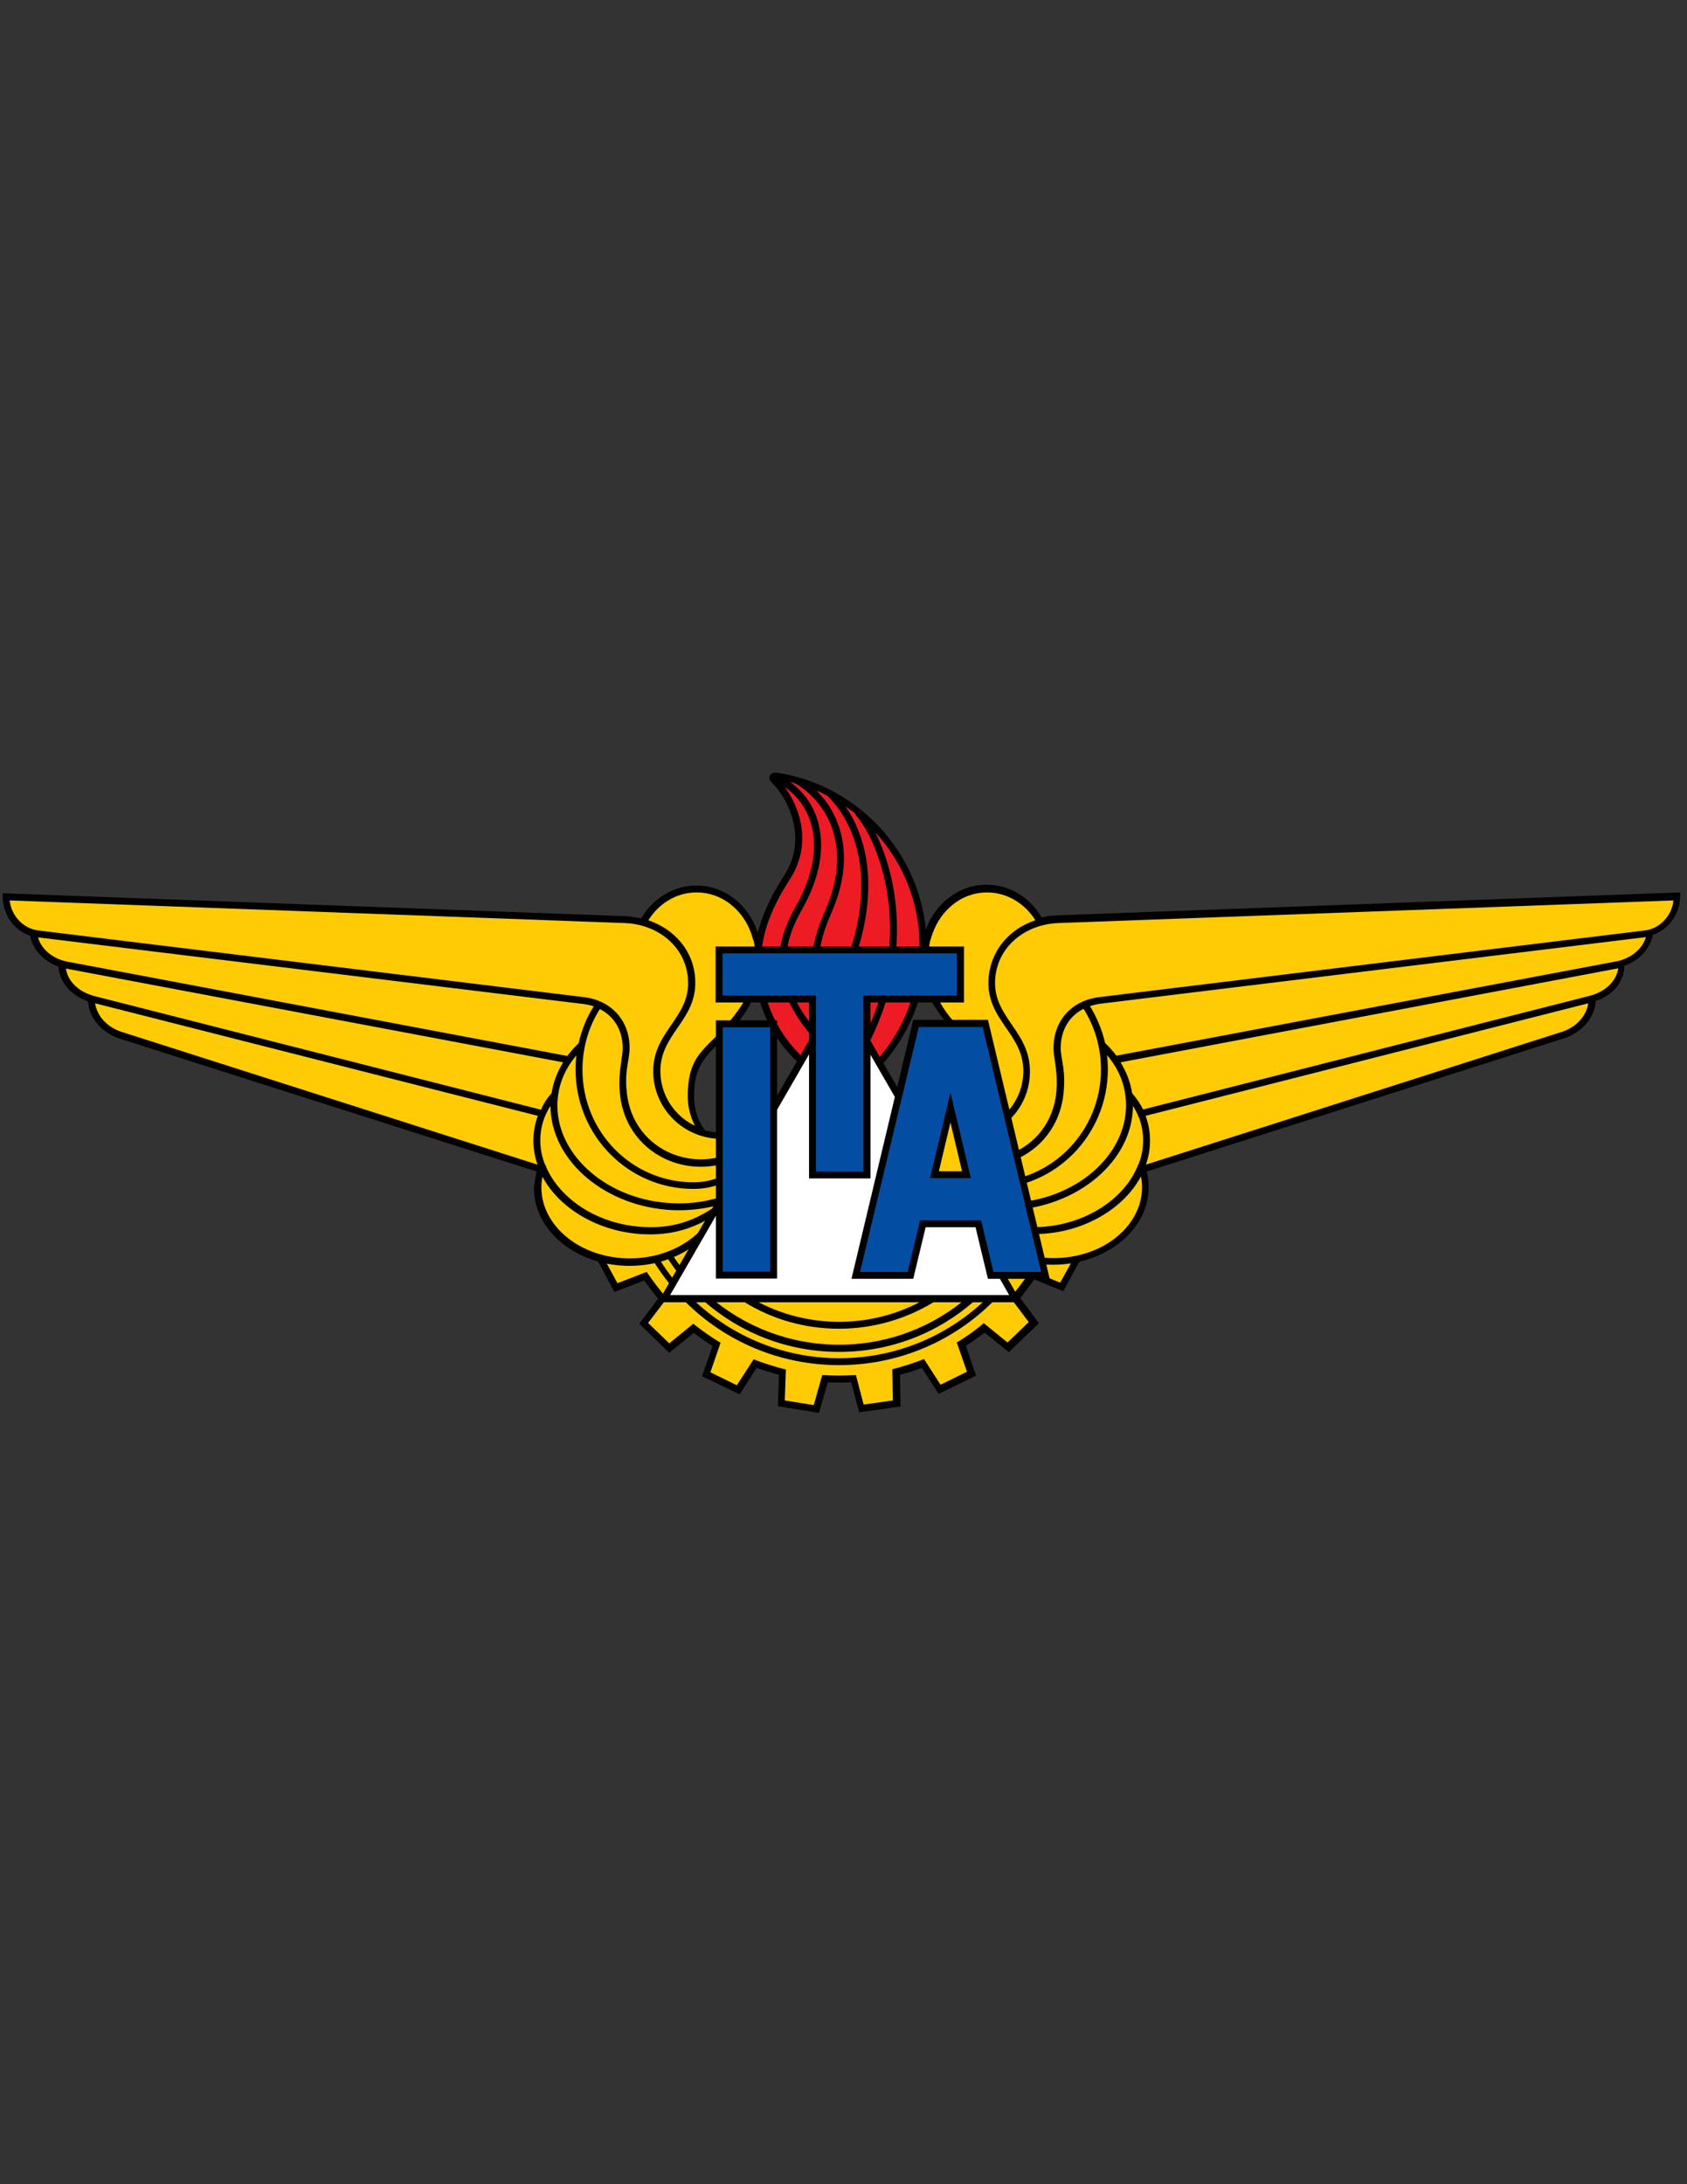 <?xml version="1.0" encoding="utf-8"?>
<!-- Generator: Adobe Illustrator 19.0.0, SVG Export Plug-In . SVG Version: 6.00 Build 0)  -->
<svg version="1.1" id="Layer_1" xmlns="http://www.w3.org/2000/svg" xmlns:xlink="http://www.w3.org/1999/xlink" x="0px" y="0px"
	 viewBox="0 0 612 792" style="enable-background:new 0 0 612 792;" xml:space="preserve">
<rect x="0" y="0" width="612" height="792" fill="#333333" stroke="none"/>
<style type="text/css">
	.st0{fill:#ED1C24;}
	.st1{fill:#FFCB05;}
	.st2{fill:#FFFFFF;}
	.st3{fill:#034EA2;}
</style>
<g>
	<path class="st0" d="M290.9,384.5c-9.4-8.5-15.5-20.7-15.9-34.3c-0.4-12.1,3.6-23.3,10.6-32.1c2.7-3.4,4.6-10.1,4.4-15.9
		c-0.3-7.7-3.7-14.6-9-19.4c-0.9-0.9-0.7-1.7,1-1.5c30.1,4.7,53.1,30.7,53.1,62.1c0,16-6,30.6-15.9,41.7
		C307.6,398,291.3,384.8,290.9,384.5L290.9,384.5z"/>
	<path d="M286.6,283.5c11.9,8.5,16.1,25.8,4.1,46.7c-10,17.5-5.4,30.8,6.1,44.4c1.3,1.5,3.4,3.7,5.4,6.1c-9.7-25.2-9.7-35-2.8-50.6
		c10.3-23.4,0.2-39.6-10.7-45.9C288,283.9,287.3,283.7,286.6,283.5L286.6,283.5z M307.4,386.8c27.2-41.8,12.2-81.3,2.9-91.4l0.2-0.2
		c-1.2-1-2.5-1.9-3.8-2.8c9.1,13.1,12.7,34.5,0.4,63l-2.3-1c13.9-32.2,6.8-54.6-4.6-65.8c-1.3-0.7-2.6-1.4-4-1.9
		c8.9,8.7,14.3,24.2,5.4,44.3C294.6,347.1,295,356.3,307.4,386.8L307.4,386.8z M317.5,301.8c8.8,17.2,15.4,52.4-9.6,88.7l-1-0.7h-2
		c0-3.2-7.6-10.8-10-13.6c-12.2-14.4-16.9-28.8-6.4-47.2c11.6-20.2,7.1-36.1-3.8-43.6c5.2,7,10.3,20.4,1.8,33.5
		c-6,9.3-10.8,19.6-10.4,31.3c0.5,13.3,6.4,25.2,15.5,33.5l-1.7,1.9c-9.6-8.7-15.9-21.2-16.3-35.2c-0.4-12.5,4.7-23.3,10.8-32.8
		c9.3-14.3,0.6-29.1-4.4-33.8c-1.8-1.8-0.7-4,2-3.6c30.7,4.8,54.2,31.3,54.2,63.3c0,16.3-6.1,31.2-16.2,42.6l-1.9-1.7
		c9.7-10.9,15.5-25.2,15.5-40.9C333.7,327.3,327.6,312.7,317.5,301.8L317.5,301.8z"/>
	<path class="st1" d="M391.4,455.4l-6.2,11.3l-10.4-4.2c-1.9,2.9-4,5.7-6.3,8.3l6.8,9l-9.3,9l-8.7-7.1c-2.7,2.1-5.4,4.1-8.3,5.9
		l3.7,10.7l-11.6,5.7l-6.1-9.4c-3.2,1.2-6.4,2.3-9.7,3.1l0.2,11.4l-12.8,1.8l-2.9-10.8c-1.8,0.1-3.6,0.2-5.5,0.2
		c-1.7,0-3.3,0-4.9-0.1l-3.1,11l-12.7-2l0.4-11.3c-3.4-0.8-6.7-1.9-9.9-3.1l-6.1,9.5l-11.6-5.6l3.7-10.8c-2.9-1.8-5.7-3.7-8.3-5.9
		L243,489l-9.3-9l6.8-9c-2.2-2.6-4.3-5.3-6.2-8.1l-10.7,4.1l-6.1-11.4l16.8-23.7l139.5-0.2L391.4,455.4L391.4,455.4z"/>
	<path class="st1" d="M335.6,346.5c0-3.3,0.3-5.3,0.8-6.5c2.6-10.2,11.3-17.6,21.5-17.6c8.3,0,15.5,4.9,19.4,12.1
		c2.1-0.6,4.4-0.9,6.7-1l224.3-8.2c0,6.3-4.5,11.9-10.4,13.2l0.6,0c-0.9,5.8-5.6,10-11.6,11.4l-1.2,0.2c1.6-0.2,2.4-0.3,2.4-0.3
		c-0.2,6.3-4.9,10.7-11,12.5c0.2,0,0.3,0,0.3,0c-0.1,5.9-4.3,10.8-10.1,13L414.5,424c0.6,2.1,1,4.2,1,6.5c0,14.9-15,26.9-33.4,26.9
		c-10.7,0-20.3-4.1-26.4-10.4c-6.1-5.9-12.8-7.7-20.1-5.5v-32.4l0-0.7c0.6-0.2,1.7,0,3.5,0.9c2.7,1.3,5.7,2.1,8.9,2.3
		c2.6,0.1,5.1-0.2,7.5-0.8c2.8-3.3,4.5-8,4.5-13.3c0-14.8-7-16.8-14.2-25.5c-7.4-9-10.1-14.4-10.2-25.2L335.6,346.5L335.6,346.5z"/>
	<path d="M358.7,408.2c7-3.4,12.1-10.4,12.5-18.7c0.8-14.6-13.4-19.1-12.6-34.3c0.6-10.5,7.6-18.4,17-21.5
		c-3.8-6.1-10.3-10.1-17.5-10.1c-10.1,0-17.9,7.5-20.4,16.8c-0.7,1.6-0.8,4.6-0.8,6.1l0,0.3c0.1,13.7,6,21,15,29.9
		c6.6,6.5,9.3,10.8,9.3,20.8C361.2,401.5,360.3,405.2,358.7,408.2L358.7,408.2z M347.9,412.9c-4.8-0.3-6.8-1.8-11-3.1l0,1.9
		c0.5,0.6,1,1.4,1.6,1.9c15.2,13.5,41,6,44.5-15.8c0.7-5.3,0.3-9.2-0.5-14.3c-0.2-1.2-0.3-2.3-0.3-3.5c0-9.9,6.5-17.1,16.3-18.4
		l198.1-24.2c5.5-0.6,9.9-5.3,10.5-10.9l-223,8.2c-12.3,0.4-22.5,8.7-23.1,20.7c-0.7,14,13.4,18.7,12.6,34.3
		C373,403.2,361.4,413.6,347.9,412.9L347.9,412.9z M415.7,422.3L567.1,374c4.9-1.8,8.4-5.6,9.1-10.2l-160.6,40.8
		c1,2.8,1.6,5.7,1.6,8.9C417.2,416.5,416.7,419.5,415.7,422.3L415.7,422.3z M578.9,363c-0.5,6.2-5,11.1-10.9,13.3L416,424.8
		c0.5,1.8,0.7,3.7,0.7,5.6c0,15.8-15.8,28.2-34.7,28.2c-11,0-20.9-4.2-27.3-10.8c-6.3-6.1-12.2-7.2-20.5-4.7l0-30.7l0-5
		c2.1-0.7,3.2-0.3,5.3,0.7c2.5,1.2,5.4,2,8.4,2.1c2.3,0.1,4.6-0.1,6.7-0.7c2.4-3,4-7.4,4-12.2c0-14.2-6.4-15.7-13.9-24.7
		c-7.6-9.2-10.4-14.9-10.4-26l0-0.3c0-3.2,0.3-5.5,0.9-7c2.8-10.6,11.9-18.5,22.7-18.5c8.5,0,15.9,4.8,20,11.9c1.9-0.5,4-0.8,6-0.8
		l225.6-8.3v1.3c0,6.4-4.1,12.1-9.9,14.1c-1.1,5.3-5.1,9.3-10.3,11.2C589.1,356.6,584.6,361,578.9,363L578.9,363z M411,401
		c-0.1,20.1-20.2,36.8-44.5,37.8c-5.6,0.2-10.9-0.4-15.8-1.7c7.7,5.4,15.8,8.5,27,7.8c16.2-1,29.8-10,34.8-21.6l0.2-0.4l-0.1-0.3
		l0.3-0.1c1.2-2.9,1.8-5.9,1.8-9C414.7,408.9,413.4,404.7,411,401L411,401z M406.5,385.2c2.1,3.4,3.6,7.2,4.2,11.2
		c1.6,1.8,2.9,3.8,4,5.9l161.6-41.1c5.7-1.4,9.9-5,10.8-10.1L406.5,385.2L406.5,385.2z M395.4,364.8c2.5,4.1,4.4,8.6,5.5,13.4
		c1.5,1.4,2.9,3,4.1,4.6l181.9-34.3c5-1.2,8.9-4.4,10.2-8.7l-198.3,24.2C397.6,364.2,396.5,364.5,395.4,364.8L395.4,364.8z
		 M343.8,424.2c7.4,3.5,10.9,4.4,15.4,4.4c22.2,0,40.2-18.3,40.2-40.8c0-8.1-2.3-15.6-6.3-22c-5.2,2.6-8.3,7.7-8.3,14.2
		c0,2.3,0.6,4.6,0.9,6.9c0.4,2.8,0.6,6.4-0.1,11.3c-3.8,23.8-32.1,32.2-48.6,17.4l0,24.4c7.2-1.6,13.8,0.5,19.7,6.2
		c5.9,6.1,15.1,10,25.5,10c18,0,32.1-11.7,32.1-25.7c0-1.3-0.1-2.6-0.4-3.9c-6.2,11.5-20.1,19.9-35.9,20.8
		c-15.1,0.9-24.9-4.7-34.8-13.1c-1-0.5-2-1-2.9-1.5l1.2-2.2c7,3.9,15.6,6,25,5.6c23.5-0.9,42-17,42-35.4c0-6.8-2.5-13.1-6.9-18.2
		c0.2,1.7,0.3,3.4,0.3,5.1c0,23.9-19.1,43.3-42.7,43.3c-5,0-8.9-1-16.5-4.6L343.8,424.2L343.8,424.2z"/>
	<path class="st1" d="M275.1,346.5c0-3.3-0.3-5.3-0.8-6.5c-2.6-10.2-11.3-17.6-21.5-17.6c-8.3,0-15.5,4.9-19.4,12.1
		c-2.1-0.6-4.4-0.9-6.7-1L2.3,325.2c0,6.3,4.5,11.9,10.4,13.2l-0.6,0c0.9,5.8,5.6,10,11.6,11.4l1.2,0.2c-1.6-0.2-2.4-0.3-2.4-0.3
		c0.2,6.3,4.9,10.7,11,12.5c-0.2,0-0.3,0-0.3,0c0.1,5.9,4.3,10.8,10.1,13L196.2,424c-0.6,2.1-1,4.2-1,6.5c0,14.9,15,26.9,33.4,26.9
		c10.7,0,20.3-4.1,26.4-10.4c6.1-5.9,12.8-7.7,20.1-5.5v-32.4l0-0.7c-0.6-0.2-1.7,0-3.5,0.9c-2.7,1.3-5.7,2.1-8.9,2.3
		c-2.6,0.1-5.1-0.2-7.5-0.8c-2.8-3.3-4.5-8-4.5-13.3c0-14.8,7-16.8,14.2-25.5c7.4-9,10.1-14.4,10.2-25.2L275.1,346.5L275.1,346.5z"
		/>
	<path d="M262.8,412.9c-13.5,0.7-25.1-9.7-25.8-23.2c-0.8-15.6,13.4-20.3,12.6-34.3c-0.6-12-10.8-20.3-23.1-20.7l-223-8.2
		c0.6,5.6,5,10.3,10.5,10.9l198.1,24.2c9.8,1.3,16.3,8.5,16.3,18.4c0,2.4-0.6,4.8-0.9,7.2c-0.4,2.6-0.6,5.9,0.1,10.6
		c3.5,21.8,29.3,29.4,44.5,15.8c0,0,0.2-0.1,0.4-0.4c0.3-0.3,0.7-0.8,1.2-1.5l0-1.9C269.7,411.1,267.6,412.6,262.8,412.9
		L262.8,412.9z M235.2,333.7c9.4,3.2,16.5,11,17,21.5c0.8,15.1-13.4,19.7-12.6,34.3c0.4,8.3,5.5,15.4,12.5,18.7
		c-1.6-3.1-2.6-6.8-2.6-10.7c0-15.3,6.6-16.8,14.5-26.3c7.3-8.8,9.8-14,9.9-24.4l0-0.3c0-1.5,0-4.5-0.8-6.1
		c-2.4-9.3-10.3-16.8-20.4-16.8C245.4,323.6,239,327.6,235.2,333.7L235.2,333.7z M194.7,424.8L42.8,376.4
		c-5.9-2.2-10.4-7.1-10.9-13.3c-5.7-2-10.2-6.4-10.7-12.6c-5.1-1.9-9.2-5.9-10.3-11.2c-5.8-2-9.9-7.7-9.9-14.1v-1.3l225.6,8.3
		c2.1,0.1,4.1,0.4,6,0.8c4.2-7.1,11.6-11.9,20-11.9c10.9,0,19.9,7.9,22.7,18.5c0.6,1.5,0.9,3.7,0.9,7l0,0.3
		c-0.1,14.4-6.2,22.3-15.8,31.7c-6.1,6-8.6,9.7-8.6,19.1c0,4.8,1.5,9.1,4,12.2c2.1,0.6,4.4,0.8,6.7,0.7c3-0.2,5.8-0.9,8.4-2.1
		c2.1-1,3.1-1.4,5.3-0.7l0,5l0,30.7c-8.2-2.5-14.1-1.5-20.5,4.7c-6.4,6.6-16.2,10.8-27.3,10.8c-18.9,0-34.7-12.4-34.7-28.2
		C194,428.6,194.2,426.7,194.7,424.8L194.7,424.8z M34.5,363.8c0.7,4.6,4.2,8.4,9.1,10.2L195,422.3c-1-2.8-1.5-5.8-1.5-8.8
		c0-3.1,0.6-6.1,1.6-8.9L34.5,363.8L34.5,363.8z M200.1,396.4c0.6-4,2.1-7.8,4.2-11.2l-180.4-34c0.8,5.1,5.1,8.7,10.8,10.1
		l161.6,41.1C197.1,400.2,198.5,398.2,200.1,396.4L200.1,396.4z M260,437.1c-4.9,1.3-10.3,1.9-15.8,1.7c-24.3-1-44.4-17.7-44.5-37.8
		c-2.4,3.7-3.7,7.9-3.7,12.5c0,3.1,0.6,6.1,1.8,9l0.3,0.1l-0.1,0.3l0.2,0.4c5.1,11.6,18.6,20.6,34.9,21.6
		C244.2,445.6,252.3,442.5,260,437.1L260,437.1z M209.9,378.3c1.1-4.8,2.9-9.4,5.5-13.4c-1.1-0.4-2.2-0.6-3.4-0.8L13.8,339.9
		c1.2,4.3,5.1,7.5,10.1,8.7l181.9,34.3C207,381.3,208.4,379.7,209.9,378.3L209.9,378.3z M268,426.5c-7.6,3.6-11.4,4.6-16.5,4.6
		c-23.6,0-42.7-19.4-42.7-43.3c0-1.7,0.1-3.4,0.3-5.1c-4.4,5.1-6.9,11.4-6.9,18.2c0,18.4,18.6,34.5,42,35.4c9.4,0.4,18.1-1.8,25-5.6
		l1.2,2.2c-0.9,0.5-1.9,1-2.9,1.5c-9.9,8.4-19.7,14-34.8,13.1c-15.9-1-29.8-9.4-35.9-20.8c-0.3,1.3-0.4,2.6-0.4,3.9
		c0,13.9,14.1,25.7,32.1,25.7c10.4,0,19.6-4,25.5-10c5.9-5.7,12.5-7.9,19.7-6.2l0-24.4c-16.6,14.8-44.9,6.5-48.6-17.4
		c-0.8-5.5-0.3-9.7,0.5-15.1c0.2-1.1,0.3-2.1,0.3-3.1c0-6.5-3.1-11.6-8.3-14.2c-4,6.3-6.3,13.9-6.3,22c0,22.6,18,40.8,40.2,40.8
		c4.5,0,8-0.8,15.4-4.4L268,426.5L268,426.5z"/>
	<path d="M384.6,465.1l4.6-8.3l3.2-0.9l-6.7,12.3l-10.5-4.3c-1.6,2.3-3.3,4.6-5.1,6.8l6.8,9.1L366,490.3l-8.8-7.1
		c-2.2,1.7-4.5,3.3-6.8,4.8l3.7,10.8l-13.6,6.6l-6.1-9.4c-2.6,1-5.2,1.8-7.9,2.5l0.2,11.5l-15,2.1l-2.9-10.9c-1.5,0.1-3,0.1-4.5,0.1
		c-1.3,0-2.7,0-4-0.1l-3.2,11.1l-14.9-2.4l0.4-11.4c-2.8-0.7-5.4-1.6-8.1-2.5l-6.2,9.6l-13.6-6.6l3.8-10.9c-2.3-1.5-4.6-3.1-6.8-4.8
		l-8.9,7.2l-10.9-10.5l6.9-9.1c-1.8-2.1-3.5-4.3-5.1-6.6l-10.8,4.2l-6.6-12.4l2.7,0l5,9.2l10.6-4.1c2.3,3.4,4.7,6.5,7.3,9.6
		l-6.8,8.9l7.7,7.4l8.7-7.1c3.2,2.5,6.4,4.8,9.9,6.9l-3.7,10.7l9.6,4.7l6.1-9.4c3.8,1.5,7.7,2.7,11.7,3.7l-0.4,11.2l10.5,1.7
		l3.1-10.9c1.9,0.1,3.9,0.2,5.8,0.2c2.1,0,4.3-0.1,6.4-0.2l2.8,10.7l10.6-1.5l-0.2-11.3c3.9-1,7.7-2.2,11.5-3.7l6,9.3l9.6-4.7
		l-3.7-10.6c3.5-2.1,6.7-4.4,9.8-7l8.6,7l7.7-7.4l-6.7-8.9c2.7-3.1,5.1-6.3,7.4-9.8L384.6,465.1L384.6,465.1z"/>
	<path d="M338.8,472.1c-10,6.1-21.8,9.7-34.4,9.7c-12.6,0-24.4-3.5-34.4-9.7l1.3-2.1c9.6,5.9,21,9.3,33.1,9.3
		c12.1,0,23.4-3.4,33.1-9.3L338.8,472.1L338.8,472.1z"/>
	<path d="M243.1,465.8c-2.4-3-4.6-6.1-6.6-9.4l1.9-1.1c1.9,3.2,4.1,6.3,6.4,9.2L243.1,465.8L243.1,465.8z"/>
	<path d="M353.4,471.8c-13.1,11.5-30.2,18.4-49,18.4c-18.7,0-35.9-6.9-49-18.4l1.7-1.9c12.6,11,29.2,17.7,47.3,17.7
		c18.1,0,34.7-6.7,47.3-17.8L353.4,471.8L353.4,471.8z"/>
	<path d="M245.6,461.1c-1.4-1.8-2.7-3.7-4-5.7l1.8-1.2c1.2,1.9,2.5,3.7,3.8,5.5L245.6,461.1L245.6,461.1z"/>
	<path d="M360.5,471.7c-14.3,14.4-34.2,23.3-56.1,23.3c-21.8,0-41.6-8.8-55.9-23.1l1.8-1.8c13.9,13.8,33,22.4,54.2,22.4
		c21.2,0,40.4-8.6,54.3-22.5L360.5,471.7L360.5,471.7z"/>
	<polygon points="238.7,472.2 304.6,358 370.5,472.2 238.7,472.2 	"/>
	<polygon class="st2" points="243.1,469.6 304.6,363.1 350.1,441.8 359.9,441.8 359.9,458.7 366.1,469.6 243.1,469.6 	"/>
	<polygon class="st3" points="330.3,462.4 310.4,462.4 332.2,371.1 357.4,371.1 379.1,462.4 359.3,462.4 354.8,443.7 334.7,443.7 
		330.3,462.4 	"/>
	<polygon class="st1" points="339,425.9 350.6,425.9 344.8,401.5 339,425.9 	"/>
	<path d="M349,424.7l-4.2-17.7l-4.2,17.7H349L349,424.7z M352.2,427.2h-14.8l7.4-31L352.2,427.2L352.2,427.2z"/>
	<path d="M308.9,463.7l22.4-93.9h27.1l22.4,93.9h-22.4l-4.5-18.7h-18.1l-4.5,18.7H308.9L308.9,463.7z M312,461.2h17.3l4.5-18.7h22.1
		l4.5,18.7h17.3l-21.2-88.8h-23.2L312,461.2L312,461.2z"/>
	<polygon class="st3" points="260.8,362.3 260.8,344.5 348.4,344.5 348.4,362.3 314.5,362.3 314.5,426 294.7,426 294.7,362.3 
		260.8,362.3 	"/>
	<path d="M259.6,343.2h90.1v20.3h-33.9v63.8h-22.3v-63.8h-33.9V343.2L259.6,343.2z M262.1,345.7V361H296v63.8h17.2V361h33.9v-15.3
		H262.1L262.1,345.7z"/>
	<polygon class="st3" points="261,371.2 261,462.3 280.7,462.3 280.7,371.2 261,371.2 	"/>
	<path d="M262.2,461.1h17.2v-88.6h-17.2V461.1L262.2,461.1z M259.7,463.6v-93.6h22.2v93.6H259.7L259.7,463.6z"/>
</g>
</svg>

